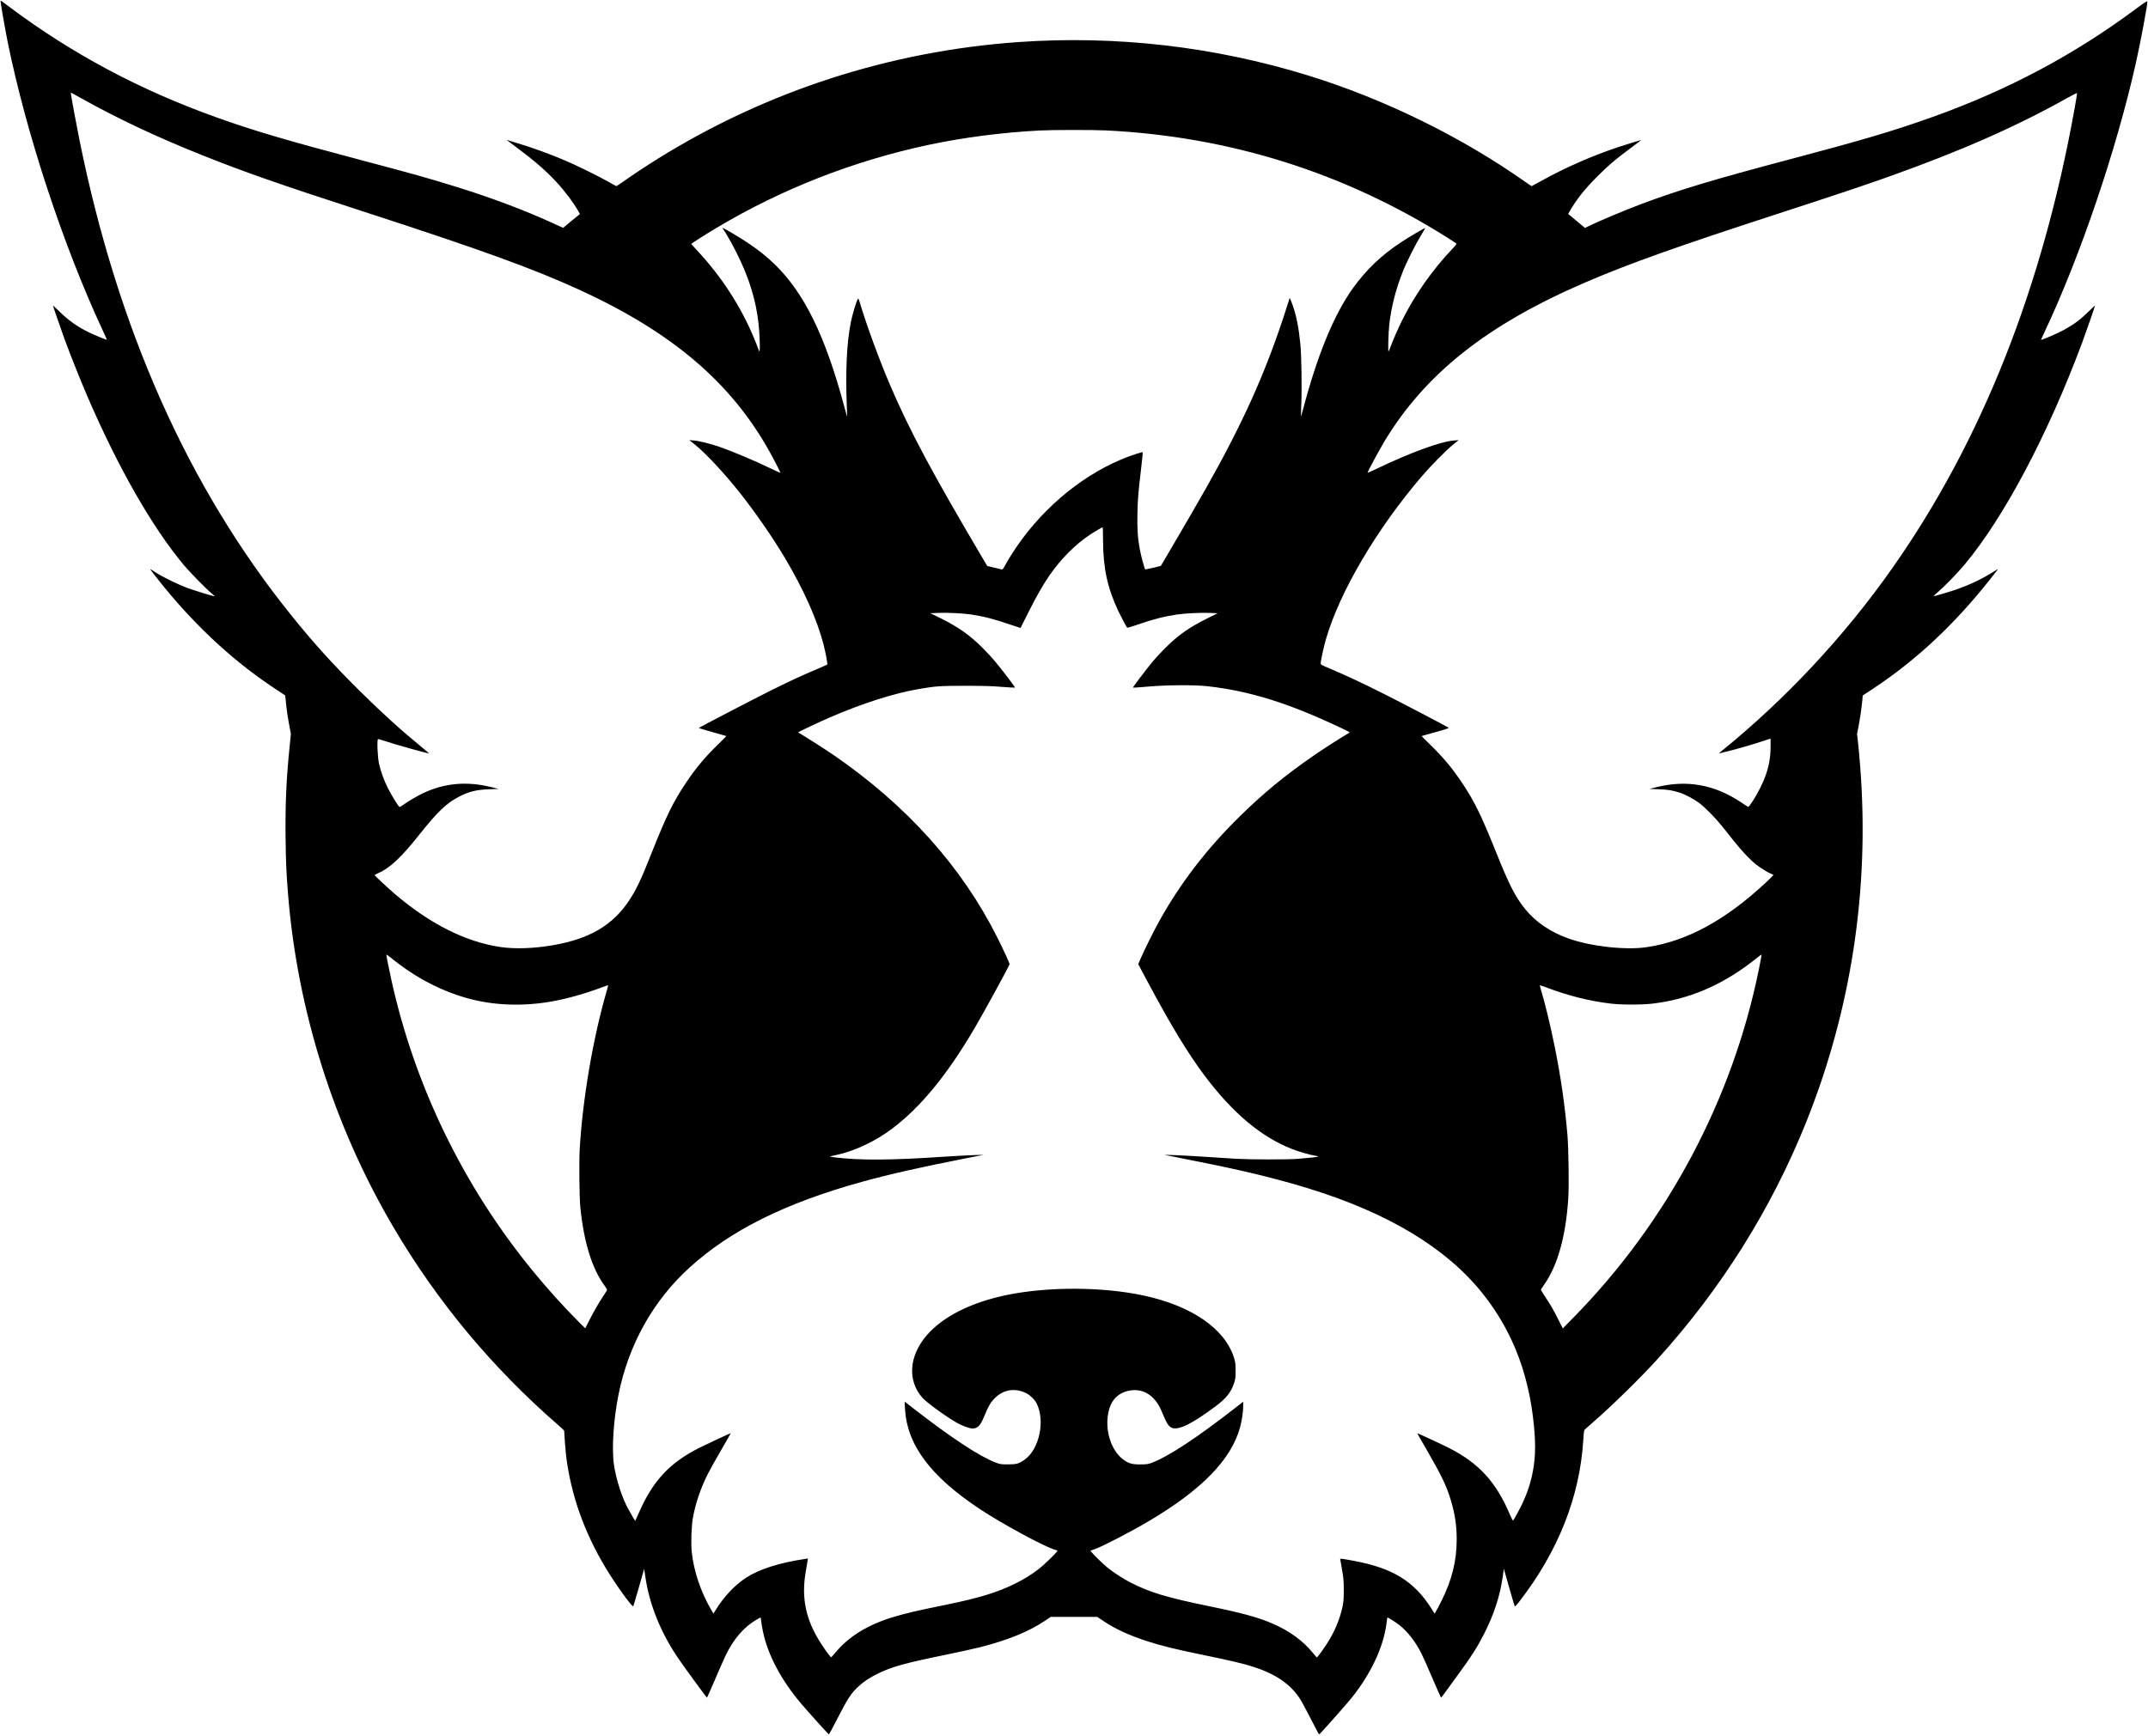 <?xml version="1.0" standalone="no"?>
<!DOCTYPE svg PUBLIC "-//W3C//DTD SVG 20010904//EN"
 "http://www.w3.org/TR/2001/REC-SVG-20010904/DTD/svg10.dtd">
<svg version="1.0" xmlns="http://www.w3.org/2000/svg"
 width="3853pt" height="3114pt" viewBox="0 0 3853 3114"
 preserveAspectRatio="xMidYMid meet">

<g transform="translate(0,3114) scale(0.1,-0.1)"
fill="#000000" stroke="none">
<path d="M10 31116 c0 -36 86 -522 131 -746 335 -1637 993 -3635 1693 -5139
47 -101 85 -185 83 -187 -6 -6 -252 97 -347 145 -201 102 -343 204 -507 365
-62 60 -113 107 -113 105 0 -13 134 -399 210 -609 104 -285 292 -755 419
-1048 552 -1274 1149 -2316 1717 -2999 110 -131 405 -432 502 -512 35 -28 59
-51 54 -51 -24 0 -371 107 -491 151 -168 62 -444 197 -569 278 -51 34 -95 61
-98 61 -7 0 125 -171 250 -324 617 -753 1293 -1369 2032 -1851 l140 -92 12
-119 c16 -156 38 -301 67 -450 l23 -121 -23 -229 c-59 -574 -80 -1044 -72
-1654 6 -448 12 -584 42 -970 166 -2102 821 -4178 1893 -6000 787 -1337 1771
-2519 2955 -3549 59 -51 107 -96 107 -100 1 -61 24 -366 35 -456 88 -701 325
-1369 715 -2016 178 -295 475 -706 490 -678 4 8 50 162 101 342 l94 329 22
-149 c75 -506 281 -1010 605 -1480 97 -141 492 -682 499 -682 3 -1 65 140 139
311 73 172 161 372 195 443 141 295 329 513 555 645 37 22 70 40 73 40 2 0 7
-30 11 -67 4 -37 18 -122 32 -188 88 -419 324 -865 680 -1286 122 -144 495
-559 503 -559 3 0 77 139 164 308 173 338 234 431 363 551 99 93 211 166 365
240 244 118 486 184 1179 326 234 47 521 111 638 140 498 127 870 278 1154
467 l116 78 417 0 416 0 120 -80 c213 -141 449 -249 768 -354 244 -81 535
-152 1021 -251 468 -96 720 -155 892 -211 398 -128 662 -309 833 -569 29 -44
117 -207 196 -362 79 -156 147 -283 151 -283 10 0 474 522 577 649 352 438
578 919 632 1347 7 55 13 101 15 102 6 8 148 -82 216 -136 150 -119 289 -298
394 -507 28 -55 118 -256 199 -447 82 -192 151 -348 154 -348 3 1 41 49 83
108 43 59 155 214 250 344 218 298 318 456 434 683 184 360 292 691 342 1054
l17 124 94 -329 c51 -181 97 -335 101 -343 5 -10 30 15 84 85 697 901 1083
1877 1146 2894 10 160 13 177 33 196 12 12 83 74 157 139 334 290 854 801
1151 1130 1137 1258 2028 2679 2649 4220 814 2022 1147 4189 979 6380 -11 149
-29 346 -39 438 l-19 168 24 122 c29 146 61 371 71 485 l7 83 186 123 c769
508 1451 1145 2088 1949 173 218 164 205 133 186 -255 -161 -448 -255 -715
-351 -120 -43 -416 -130 -422 -124 -2 2 34 35 79 74 115 97 353 342 478 492
709 849 1493 2330 2108 3980 73 196 232 654 232 669 0 3 -48 -42 -107 -100
-156 -153 -255 -228 -441 -333 -112 -63 -422 -197 -422 -182 0 2 27 61 61 132
638 1351 1286 3255 1638 4819 92 408 217 1082 209 1121 -2 10 -69 -34 -192
-126 -1122 -835 -2310 -1467 -3672 -1953 -683 -244 -1249 -412 -2554 -757
-1378 -365 -1984 -548 -2668 -804 -279 -104 -799 -324 -954 -402 l-47 -24
-151 126 -151 126 27 46 c122 214 271 401 498 628 206 205 299 285 581 496
110 83 202 152 204 153 6 7 -236 -66 -389 -117 -475 -156 -978 -377 -1398
-611 -95 -53 -176 -97 -178 -97 -3 0 -49 31 -102 68 -1156 817 -2548 1499
-3918 1921 -1680 517 -3438 719 -5189 596 -2303 -163 -4513 -878 -6465 -2093
-202 -126 -452 -291 -626 -414 -62 -43 -115 -78 -118 -78 -3 0 -65 34 -138 76
-174 99 -592 305 -790 388 -285 121 -577 226 -863 312 -82 25 -157 47 -165 50
-20 7 -25 11 175 -138 313 -233 513 -407 700 -608 154 -165 308 -369 395 -523
l32 -57 -28 -23 c-16 -12 -84 -68 -151 -124 l-122 -101 -198 90 c-506 231
-1089 450 -1703 641 -487 152 -782 235 -1700 478 -1385 367 -1939 531 -2620
774 -1369 489 -2591 1141 -3710 1980 -162 122 -160 120 -160 101z m1460 -1746
c632 -354 1347 -691 2141 -1008 759 -304 1402 -529 2894 -1013 2144 -696 3068
-1032 3904 -1416 1649 -758 2704 -1657 3393 -2893 70 -124 198 -374 198 -384
0 -3 -74 31 -165 74 -305 147 -692 310 -935 395 -153 53 -363 105 -455 112
l-80 6 100 -80 c196 -158 520 -505 800 -857 271 -341 588 -797 802 -1156 350
-587 591 -1127 707 -1580 38 -148 74 -346 64 -355 -3 -3 -84 -38 -179 -79
-281 -118 -452 -197 -834 -386 -287 -143 -1276 -657 -1291 -672 -2 -2 108 -35
244 -73 136 -37 249 -69 251 -71 2 -2 -62 -66 -142 -144 -240 -233 -402 -426
-582 -695 -233 -348 -348 -584 -621 -1270 -189 -477 -266 -639 -395 -836 -294
-448 -713 -695 -1369 -808 -347 -60 -689 -71 -949 -32 -625 94 -1264 417
-1891 954 -135 116 -360 326 -360 336 0 3 29 19 65 35 209 91 411 280 741 696
322 406 487 563 710 677 182 93 307 123 539 132 l170 6 -130 32 c-440 109
-837 74 -1221 -106 -107 -51 -258 -139 -363 -213 -30 -21 -58 -38 -63 -38 -15
0 -141 202 -208 335 -71 140 -128 296 -161 440 -27 120 -40 445 -17 445 8 0
54 -14 104 -30 178 -61 802 -236 810 -227 1 1 -50 45 -114 97 -386 316 -726
624 -1111 1005 -497 492 -846 877 -1254 1385 -1844 2293 -3105 5126 -3791
8515 -52 257 -156 820 -156 844 0 14 -11 19 200 -99z m35745 -167 c-577 -3221
-1666 -5971 -3266 -8249 -861 -1227 -1925 -2366 -3089 -3307 -23 -19 -28 -27
-15 -23 11 3 76 19 145 36 174 43 448 122 623 180 l147 48 0 -142 c0 -267 -55
-484 -190 -751 -78 -156 -196 -339 -213 -332 -7 3 -64 39 -127 82 -479 319
-969 407 -1515 272 l-130 -32 170 -6 c170 -6 245 -19 375 -61 95 -30 250 -112
344 -181 105 -77 295 -270 417 -422 52 -66 149 -187 215 -270 144 -181 291
-336 399 -420 87 -67 220 -148 272 -166 18 -6 33 -14 33 -19 0 -4 -55 -60
-122 -123 -734 -688 -1438 -1070 -2163 -1173 -380 -54 -1005 18 -1400 161
-317 114 -583 296 -766 523 -179 221 -288 435 -529 1037 -259 644 -379 891
-595 1216 -182 273 -347 472 -590 707 -81 79 -146 144 -144 146 2 2 115 34
251 71 203 56 244 71 230 80 -42 28 -841 446 -1167 610 -374 188 -684 333
-962 450 -145 60 -163 71 -163 91 0 49 53 295 96 441 244 842 908 1971 1715
2914 164 192 441 472 564 572 l100 80 -80 -6 c-242 -18 -788 -217 -1390 -507
-91 -43 -165 -76 -165 -73 0 18 207 402 297 553 732 1220 1846 2104 3608 2862
792 341 1655 648 3560 1267 893 290 1448 476 1870 626 1304 464 2305 905 3220
1419 94 52 171 91 173 86 2 -4 -18 -125 -43 -267z m-17374 -403 c2216 -109
4274 -757 6129 -1928 74 -47 141 -91 149 -98 12 -11 0 -28 -74 -106 -359 -380
-664 -816 -894 -1275 -73 -147 -170 -369 -211 -483 -13 -36 -27 -69 -33 -75
-12 -12 -2 350 13 480 37 319 115 627 241 946 67 172 227 490 327 654 44 72
78 132 77 133 -6 7 -290 -160 -430 -252 -360 -238 -631 -497 -872 -834 -337
-472 -636 -1200 -893 -2180 -18 -67 -34 -121 -35 -120 -1 2 2 104 7 228 13
293 3 880 -17 1080 -28 284 -69 494 -133 681 -16 46 -36 97 -44 114 l-16 30
-12 -45 c-7 -25 -54 -171 -105 -325 -341 -1027 -732 -1891 -1368 -3020 -123
-220 -490 -852 -739 -1274 l-86 -145 -137 -33 c-76 -18 -140 -31 -143 -29 -13
13 -76 248 -97 361 -38 206 -48 370 -42 655 6 262 14 351 68 813 18 147 29
270 26 273 -3 3 -54 -10 -114 -29 -762 -246 -1506 -800 -2044 -1522 -111 -149
-235 -339 -304 -468 -41 -76 -51 -88 -69 -83 -11 3 -74 18 -139 33 l-118 28
-71 120 c-916 1548 -1324 2312 -1676 3135 -192 451 -408 1038 -537 1464 -26
86 -28 89 -41 65 -29 -52 -95 -274 -123 -416 -72 -358 -96 -864 -72 -1483 5
-113 8 -206 7 -207 -2 -2 -26 86 -55 195 -339 1259 -717 2031 -1250 2545 -136
131 -283 249 -456 366 -122 83 -419 262 -461 278 -19 7 -19 6 1 -22 128 -195
304 -537 398 -775 164 -412 241 -787 254 -1220 6 -207 1 -233 -27 -145 -7 22
-41 108 -76 191 -236 568 -582 1102 -1020 1571 -57 61 -104 114 -104 116 0 8
267 178 445 284 1171 700 2454 1203 3801 1492 627 134 1339 226 2009 260 237
12 952 12 1186 1z m-55 -7363 c3 -494 78 -840 272 -1257 40 -85 148 -289 161
-302 3 -4 78 17 166 48 296 103 495 154 725 188 149 22 431 36 593 29 l138 -6
-183 -91 c-327 -163 -524 -301 -754 -531 -83 -82 -192 -201 -243 -264 -153
-189 -344 -442 -337 -448 3 -3 124 5 268 18 333 30 832 33 1073 6 748 -84
1438 -299 2361 -734 101 -47 184 -89 184 -92 0 -3 -19 -17 -43 -30 -100 -57
-448 -280 -603 -388 -505 -348 -912 -683 -1328 -1093 -594 -585 -1056 -1186
-1441 -1875 -90 -160 -269 -522 -334 -672 l-44 -102 143 -268 c446 -836 740
-1321 1047 -1731 504 -672 1015 -1101 1567 -1317 124 -49 337 -110 417 -121
27 -4 51 -10 54 -14 5 -8 -134 -23 -365 -42 -191 -15 -839 -14 -1110 1 -118 7
-377 23 -575 37 -198 13 -439 26 -535 29 l-175 5 100 -20 c55 -11 271 -54 480
-96 830 -164 1415 -306 2000 -485 1435 -441 2477 -1069 3129 -1886 568 -711
874 -1552 937 -2575 26 -420 -41 -794 -210 -1166 -44 -99 -160 -312 -180 -335
-4 -4 -27 39 -51 95 -252 598 -558 933 -1102 1210 -110 56 -562 266 -566 263
-1 -1 77 -139 174 -306 258 -445 351 -638 428 -894 74 -244 106 -455 106 -705
0 -382 -85 -727 -271 -1099 -43 -86 -89 -173 -102 -194 l-23 -39 -59 93 c-309
487 -691 723 -1385 853 -199 38 -250 44 -250 34 0 -6 14 -89 32 -186 28 -159
32 -197 32 -372 0 -165 -4 -211 -23 -300 -49 -228 -144 -454 -280 -663 -87
-133 -173 -248 -182 -245 -3 2 -34 38 -68 80 -173 215 -427 400 -726 528 -262
113 -544 190 -1155 315 -732 150 -1044 244 -1383 417 -133 68 -317 186 -417
268 -76 62 -239 219 -281 271 l-29 37 78 27 c147 52 662 320 987 513 940 559
1463 1099 1620 1676 31 114 55 277 55 378 l0 78 -137 -107 c-703 -547 -1203
-876 -1503 -989 -68 -25 -87 -28 -205 -29 -153 0 -212 17 -309 90 -227 170
-339 555 -255 882 55 215 206 342 429 360 222 17 413 -123 519 -383 89 -216
123 -270 184 -293 120 -46 361 73 773 380 199 148 285 255 341 424 24 72 27
95 27 220 0 123 -4 150 -27 228 -160 523 -756 936 -1620 1122 -740 159 -1715
163 -2462 9 -637 -132 -1141 -386 -1431 -722 -319 -370 -350 -812 -79 -1119
76 -87 413 -332 614 -448 97 -56 229 -105 284 -105 96 0 143 49 217 230 67
166 111 240 185 315 154 154 360 187 563 89 69 -34 152 -116 186 -183 158
-311 49 -824 -214 -1010 -103 -73 -147 -86 -300 -85 -127 0 -140 2 -218 32
-293 111 -800 445 -1498 988 l-137 106 6 -118 c34 -659 456 -1224 1357 -1819
376 -248 1077 -630 1302 -710 l78 -27 -19 -27 c-30 -41 -229 -232 -306 -293
-245 -195 -576 -360 -942 -472 -197 -60 -422 -115 -743 -181 -534 -109 -692
-146 -915 -212 -467 -138 -811 -347 -1054 -638 -41 -49 -78 -90 -82 -90 -11 0
-97 116 -172 231 -283 432 -368 830 -282 1314 14 80 28 164 31 186 l6 41 -58
-9 c-459 -69 -812 -182 -1046 -333 -205 -133 -396 -334 -545 -573 l-46 -73
-40 68 c-188 324 -312 693 -348 1034 -17 158 -7 461 20 614 45 254 138 530
266 785 35 69 142 262 239 429 97 167 176 305 174 306 -4 3 -452 -206 -566
-263 -537 -273 -835 -596 -1087 -1177 -31 -71 -58 -131 -60 -133 -2 -3 -41 63
-117 198 -117 207 -224 535 -265 809 -42 286 -8 812 82 1260 180 893 619 1681
1270 2274 738 673 1723 1163 3110 1546 483 133 1039 259 1845 417 l325 64
-175 -5 c-96 -3 -337 -16 -535 -29 -938 -64 -1510 -68 -1960 -12 -55 7 -93 15
-85 18 8 3 62 15 120 27 316 66 695 245 992 469 509 383 981 957 1473 1792
167 283 635 1139 635 1162 0 17 -116 270 -216 469 -636 1272 -1622 2373 -2934
3277 -155 107 -607 395 -635 405 -5 3 -8 7 -5 10 9 9 398 192 560 262 585 254
1157 437 1610 514 290 50 384 56 825 56 321 0 475 -4 653 -19 128 -10 235 -16
238 -13 7 7 -206 288 -350 462 -54 66 -162 183 -240 260 -226 225 -437 372
-759 530 l-169 82 139 6 c166 7 440 -6 589 -28 234 -35 431 -86 728 -189 88
-30 161 -54 162 -53 2 1 66 128 142 282 146 291 265 499 379 663 211 303 465
557 734 734 80 53 208 128 219 128 3 0 6 -109 6 -243z m-12631 -7593 c375
-283 794 -493 1220 -612 477 -134 1009 -154 1545 -56 269 49 586 139 876 249
63 24 114 40 114 36 0 -3 -14 -53 -30 -111 -245 -847 -429 -1930 -481 -2823
-13 -229 -7 -883 11 -1052 64 -629 210 -1098 436 -1405 24 -33 44 -65 44 -70
0 -6 -26 -50 -58 -98 -89 -133 -184 -297 -263 -454 l-71 -141 -115 114 c-255
253 -584 618 -840 933 -1233 1510 -2105 3307 -2522 5201 -41 184 -91 437 -91
456 0 6 33 -16 73 -48 39 -33 108 -86 152 -119z m24396 -91 c-474 -2342 -1642
-4537 -3327 -6253 l-192 -195 -75 151 c-87 175 -152 287 -249 431 -37 56 -68
107 -68 112 0 5 24 43 53 83 245 344 393 868 438 1552 15 232 6 896 -15 1146
-48 549 -116 1019 -226 1570 -74 369 -177 798 -251 1039 -10 35 -19 67 -19 71
0 4 51 -11 114 -35 394 -150 775 -246 1156 -291 198 -24 563 -24 760 0 632 75
1209 317 1760 737 63 48 131 101 150 117 19 17 36 26 38 22 2 -5 -19 -120 -47
-257z"/>
</g>
</svg>
